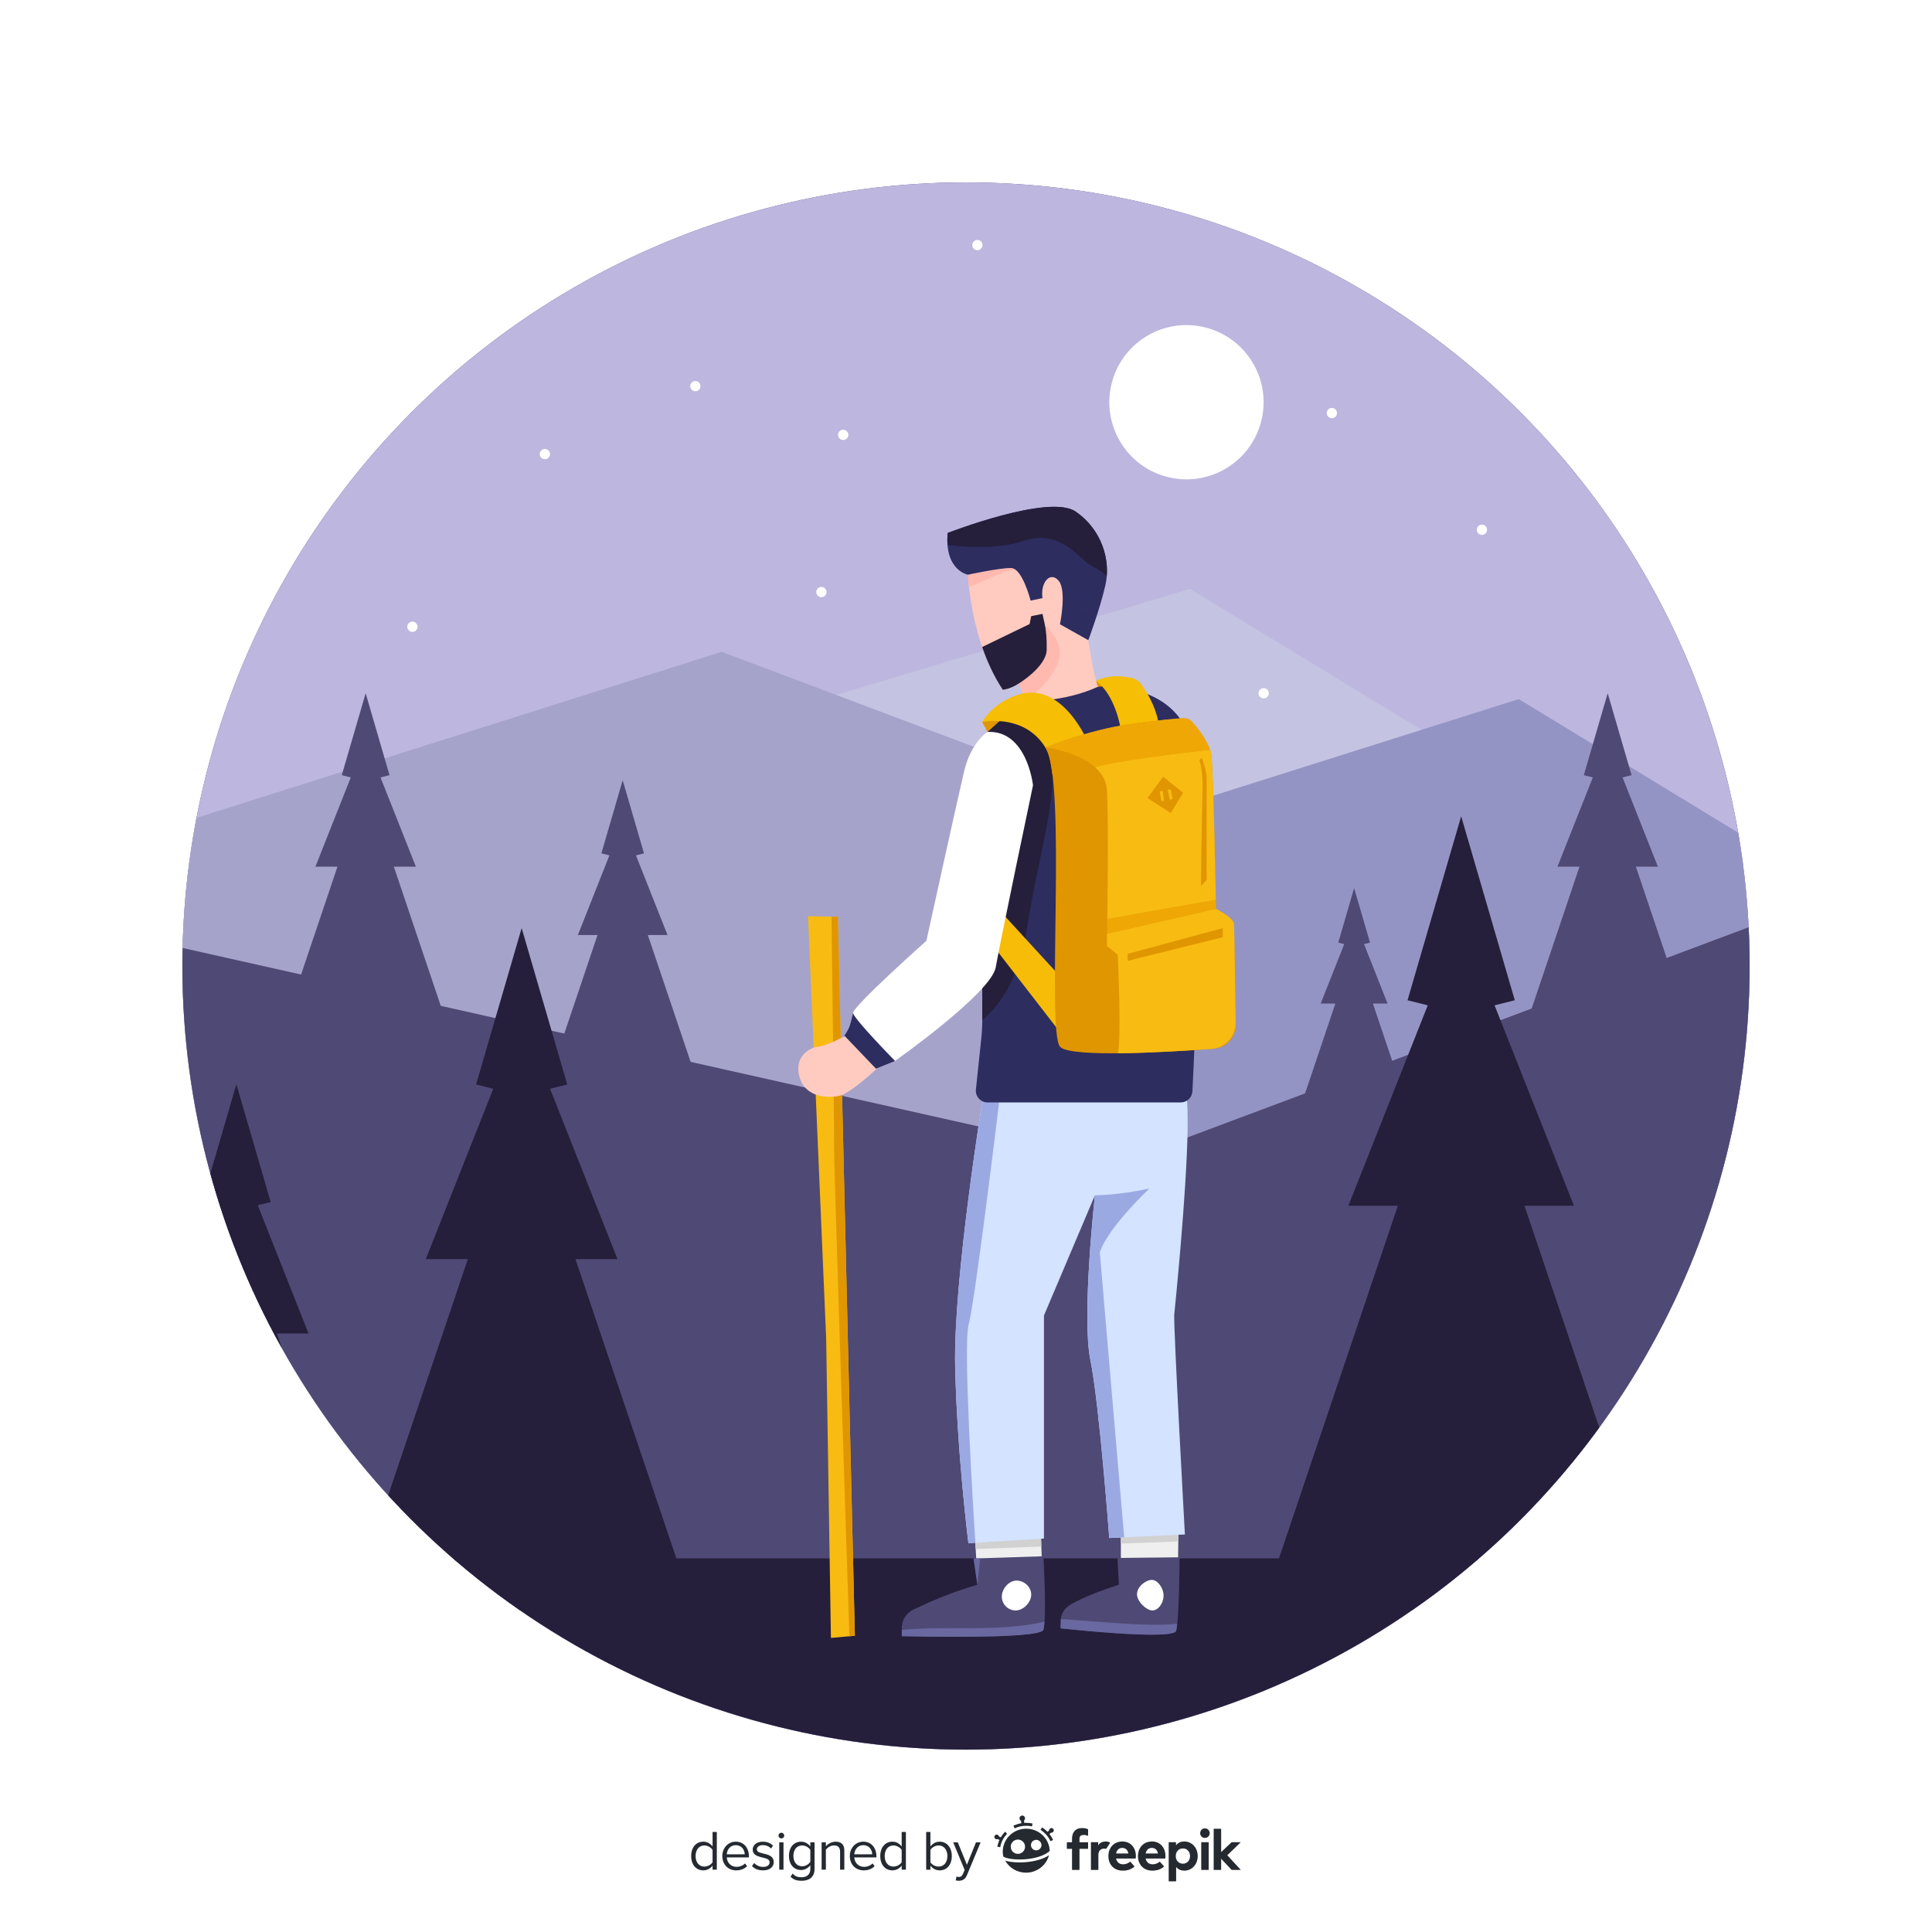 <?xml version="1.0" encoding="utf-8"?>
<!-- Generator: Adobe Illustrator 27.5.0, SVG Export Plug-In . SVG Version: 6.00 Build 0)  -->
<svg version="1.1" xmlns="http://www.w3.org/2000/svg" xmlns:xlink="http://www.w3.org/1999/xlink" x="0px" y="0px"
	 viewBox="0 0 500 500" style="enable-background:new 0 0 500 500;" xml:space="preserve">
<g id="BACKGROUND">
	<rect style="fill:#FFFFFF;" width="500" height="500"/>
</g>
<g id="OBJECTS">
	<g>
		<defs>
			<circle id="SVGID_1_" cx="250" cy="250" r="202.8"/>
		</defs>
		<clipPath id="SVGID_00000078750267247692488930000004563012747922073997_">
			<use xlink:href="#SVGID_1_"  style="overflow:visible;"/>
		</clipPath>
		
			<rect x="-10.647" style="clip-path:url(#SVGID_00000078750267247692488930000004563012747922073997_);fill:#4F4975;" width="500" height="500"/>
		
			<circle style="clip-path:url(#SVGID_00000078750267247692488930000004563012747922073997_);fill:#BDB6DF;" cx="250" cy="250" r="202.8"/>
		<polygon style="clip-path:url(#SVGID_00000078750267247692488930000004563012747922073997_);fill:#C4C3E2;" points="
			180.539,190.586 307.935,152.398 432.404,228.138 359.451,309.339 180.539,233.044 		"/>
		<polygon style="clip-path:url(#SVGID_00000078750267247692488930000004563012747922073997_);fill:#A6A3CB;" points="
			37.349,215.923 186.78,168.687 387.818,244.427 326.321,334.676 37.349,258.381 		"/>
		<polygon style="clip-path:url(#SVGID_00000078750267247692488930000004563012747922073997_);fill:#9494C4;" points="
			254.689,224.66 393.057,180.921 490.467,240.228 490.463,343.413 254.689,316.289 		"/>
		<g style="clip-path:url(#SVGID_00000078750267247692488930000004563012747922073997_);">
			<polygon style="fill:#4F4975;" points="101.925,224.291 107.626,224.291 98.48,201.197 100.808,200.613 94.939,180.473 
				94.63,179.414 94.321,180.473 88.452,200.613 90.78,201.197 81.634,224.291 87.335,224.291 73.558,265.158 91.948,265.158 
				97.312,265.158 115.702,265.158 			"/>
			<polygon style="fill:#4F4975;" points="423.363,224.291 429.064,224.291 419.918,201.197 422.247,200.613 416.378,180.473 
				416.069,179.414 415.76,180.473 409.891,200.613 412.219,201.197 403.073,224.291 408.774,224.291 394.997,265.158 
				413.387,265.158 418.751,265.158 437.141,265.158 			"/>
			<polygon style="fill:#4F4975;" points="167.661,241.983 172.749,241.983 164.586,221.371 166.665,220.85 161.426,202.875 
				161.15,201.93 160.875,202.875 155.636,220.85 157.715,221.371 149.552,241.983 154.64,241.983 142.343,278.458 158.756,278.458 
				163.544,278.458 179.958,278.458 			"/>
			<polygon style="fill:#4F4975;" points="355.304,259.716 359.1,259.716 353.011,244.34 354.561,243.952 350.653,230.543 
				350.448,229.838 350.242,230.543 346.334,243.952 347.885,244.34 341.796,259.716 345.591,259.716 336.418,286.924 
				348.662,286.924 352.233,286.924 364.477,286.924 			"/>
		</g>
		<polygon style="clip-path:url(#SVGID_00000078750267247692488930000004563012747922073997_);fill:#4F4975;" points="
			30.88,241.661 291.812,300.172 471.525,232.868 471.525,416.784 30.88,416.784 		"/>
		<polygon style="clip-path:url(#SVGID_00000078750267247692488930000004563012747922073997_);fill:#251F3B;" points="
			-8.691,403.31 489.353,403.31 489.353,500 -10.647,500 		"/>
		<g style="clip-path:url(#SVGID_00000078750267247692488930000004563012747922073997_);">
			<g>
				<polygon style="fill:#F8BB12;" points="209.121,237.103 213.813,346.446 215.04,423.889 221.237,423.335 216.836,237.265 				
					"/>
				<path style="fill:#E09600;" d="M216.836,237.265l-1.632-0.034c0.132,10.38,0.729,57.842,0.674,60.906
					c-0.052,2.861,2.936,94.516,3.944,125.325l1.415-0.126L216.836,237.265z"/>
			</g>
			<g>
				<g>
					<polygon style="fill:#EFEFEF;" points="252.387,398.481 252.715,404.85 269.638,403.978 269.385,397.114 					"/>
					<polygon style="fill:#EFEFEF;" points="290.08,397.118 290.08,403.495 304.884,403.495 304.972,396.627 					"/>
					<polygon style="fill:#D1D1D1;" points="252.387,398.481 252.51,400.876 269.5,400.245 269.385,397.114 					"/>
					<polygon style="fill:#D1D1D1;" points="304.972,396.627 290.08,397.118 290.08,399.48 304.943,398.928 					"/>
				</g>
				<g>
					<path style="fill:#D4E3FF;" d="M254.344,284.272c0,0-7.663,46.979-7.152,69.457c0.511,22.478,3.431,45.652,3.431,45.652
						l19.553-1.206v-57.728l13.188-31.1c0,0-3.477,31.355-1.178,42.594c2.299,11.239,4.889,46.097,4.889,46.097l19.576-0.918
						c0,0-3.009-54.375-2.754-56.929c0.171-1.712,3.167-30.86,3.454-47.712c0.141-8.299-0.613-11.875-0.613-11.875L254.344,284.272z
						"/>
					<path style="fill:#9BA9E3;" d="M250.696,342.707c1.458-4.999,6.751-48.185,8.032-58.741l-4.384,0.307
						c0,0-7.663,46.979-7.152,69.457c0.511,22.478,3.431,45.652,3.431,45.652l1.803-0.111
						C251.822,389.865,249.22,347.766,250.696,342.707z"/>
					<path style="fill:#9BA9E3;" d="M297.484,307.573c-8.116,1.774-14.12,1.774-14.12,1.774s-3.477,31.355-1.178,42.594
						c2.299,11.239,4.889,46.097,4.889,46.097l3.782-0.177l0.083-0.004l-6.312-73.73
						C286.741,317.639,297.484,307.573,297.484,307.573z"/>
				</g>
				<polygon style="fill:#E09600;" points="283.526,176.43 283.28,178.301 286.135,177.755 283.657,176.216 				"/>
				<g>
					<path style="fill:#FFCBC0;" d="M263.587,176.953c-2.425,1.507-4.066,1.549-4.066,1.549
						c-8.386-12.578-9.014-29.769-9.014-29.769s10.967-4.659,18.533-3.014c7.566,1.645,12.61,19.956,12.61,19.956
						s1.535,10.088,2.522,12.062c0,0-7.018,4.386-18.531,3.618L263.587,176.953z"/>
					<path style="fill:#FFB9AE;" d="M267.339,147.658c3.682,1.179,8.34,1.575,11.065,4.24c-2.215-4.929-5.451-5.328-9.365-6.179
						c-7.566-1.645-18.533,3.014-18.533,3.014s0.045,1.192,0.26,3.165C256.337,149.942,261.841,145.897,267.339,147.658z"/>
					<path style="fill:#FFB9AE;" d="M274.191,167.877c-0.31-2.174-2.161-4.528-3.166-5.67l-0.481,0.152
						c0.167,1.012,0.392,2.924,0.346,5.777c-0.072,4.439-7.304,8.817-7.304,8.817l2.053,4.403
						C273.42,174.958,274.621,170.884,274.191,167.877z"/>
				</g>
				<path style="fill:#FFCBC0;" d="M219.723,267.636c0,0-5.859,3.081-7.84,3.205c-1.981,0.124-6.474,2.361-4.989,7.808
					c1.486,5.447,7.304,5.571,10.275,4.952c2.971-0.619,9.904-7.18,9.904-7.18L219.723,267.636z"/>
				<path style="fill:#2D2D60;" d="M220.78,262.187c0,0-0.515,2.253-0.883,3.356c-0.368,1.103-1.378,2.481-1.378,2.481l8.178,8.546
					l4.936-2.002C231.633,274.567,225.798,261.588,220.78,262.187z"/>
				<path style="fill:#2D2D60;" d="M255.584,189.415c0,0,1.691-4.288,10.057-8.059c0,0,9.099,0.598,18.531-3.618
					c0,0,20.161-1.931,24.276,14.986c3.634,14.94,0.85,75.699,0.149,89.701c-0.081,1.621-1.419,2.888-3.042,2.888h-49.962
					c-1.809,0-3.219-1.567-3.029-3.366l1.375-13.033c0.185-1.753,0.278-3.515,0.278-5.278v-7.869L255.584,189.415z"/>
				<path style="fill:#251F3B;" d="M265.798,240.194c3.809-25.535,13.934-49.112-1.923-57.98c-6.834,3.534-8.291,7.201-8.291,7.201
					l-1.368,66.352v7.869c0,0.123-0.009,0.246-0.01,0.369C258.032,260.884,263.73,254.057,265.798,240.194z"/>
				<g>
					<path style="fill:#2D2D60;" d="M245.263,137.936c0,0,26.245-10.217,33.078-5.556c6.833,4.662,9.195,12.708,7.727,19.093
						s-4.418,14.202-4.418,14.202l-7.331-4.112c0,0,1.788-8.685-0.319-11.239c-2.107-2.554-4.789,0.256-4.215,4.47l-3.065,0.639
						c0,0-2.107-8.365-5.045-8.429c-2.937-0.064-11.168,1.729-11.168,1.729S244.369,147.642,245.263,137.936z"/>
					<path style="fill:#251F3B;" d="M264.805,140.001c8.171-2.887,13.211,2.8,16.037,5.249c1.826,1.583,4.189,2.237,5.574,3.955
						c0.511-5.929-2.029-12.701-8.075-16.826c-6.833-4.662-33.078,5.556-33.078,5.556c-0.106,1.148-0.107,2.167-0.038,3.086
						C248.375,141.427,258.048,142.389,264.805,140.001z"/>
				</g>
				<path style="fill:#441009;" d="M280.638,159.164l-1.131,0.258c0.012,0.03,0.024,0.06,0.035,0.089L280.638,159.164z"/>
				<path style="fill:#251F3B;" d="M270.544,162.359c-0.093-0.563-0.169-0.856-0.169-0.856l-0.585-2.631l-2.914,0.583l-0.419,2.048
					l-12.271,5.941c0.01,0.028,0.02,0.055,0.029,0.083c1.281,3.704,2.998,7.513,5.305,10.973c0,0,1.641-0.042,4.066-1.549
					c0,0,7.232-4.378,7.304-8.817C270.937,165.284,270.712,163.371,270.544,162.359z"/>
				<polygon style="fill:#E09600;" points="254.187,186.823 255.584,189.415 260.055,185.381 				"/>
				<path style="fill:#F6BE04;" d="M254.187,186.823c0,0,15.584-3.224,18.809,13.231l9.339-6.226c0,0-6.043-16.54-17.586-14.385
					C264.748,179.443,257.837,180.82,254.187,186.823z"/>
				<path style="fill:#F6BE04;" d="M290.024,188.63c0,0-1.264-8.669-6.367-12.414c0,0,3.16-2.032,9.057-0.816
					c1.104,0.228,2.067,0.885,2.724,1.801c1.318,1.838,3.472,5.321,4.294,9.398L290.024,188.63z"/>
				<polygon style="fill:#F7BC08;" points="260.055,237.103 273.714,251.986 273.714,266.34 257.882,245.864 				"/>
				<g>
					<path style="fill:#E09600;" d="M270.542,193.456c0,0,10.955-4.505,21.921-6.058c10.966-1.553,13.592-1.303,13.592-1.303
						s6.842,4.358,7.439,9.334c0.597,4.976,1.194,39.805,1.194,39.805s4.578,2.189,4.677,3.98c0.072,1.294,0.3,17.293,0.421,26.07
						c0.044,3.204-2.412,5.89-5.608,6.126c-11.56,0.855-36.96,2.381-39.793-0.452C270.704,267.277,276.217,201.945,270.542,193.456z
						"/>
					<path style="fill:#EFA706;" d="M286.499,241.661l28.189-6.427c0,0-0.007-0.473-0.043-2.366l-28.069,4.954
						C286.546,240.333,286.517,240.45,286.499,241.661z"/>
					<path style="fill:#F8BB12;" d="M286.48,204.495c0.359,6.39,0.216,23.576,0.097,33.326l28.069-4.954
						c-0.161-8.583-0.662-33.363-1.151-37.439c-0.057-0.476-0.186-0.944-0.346-1.406c-7.715,0.859-24.295,2.837-29.784,4.526
						C285.096,200.071,286.34,202.015,286.48,204.495z"/>
					<path style="fill:#F8BB12;" d="M319.365,239.215c-0.1-1.791-4.677-3.98-4.677-3.98l-28.189,6.427
						c-0.012,0.807-0.02,3.167-0.02,3.167l2.796,2.283c0,0,1.013,22.024,0.002,25.477c8.262-0.068,18.046-0.679,24.282-1.133
						c3.542-0.258,6.267-3.222,6.218-6.773C319.655,255.798,319.436,240.48,319.365,239.215z"/>
					<path style="fill:#EFA706;" d="M313.148,194.023c-1.04-2.998-3.287-5.777-4.591-7.222c-0.604-0.669-1.469-1.026-2.368-0.966
						c-1.996,0.133-6.292,0.51-13.726,1.563c-10.966,1.553-21.921,6.058-21.921,6.058s8.179,1.015,12.823,5.094
						C288.853,196.86,305.433,194.883,313.148,194.023z"/>
					<path style="fill:#E09600;" d="M282.335,198.915c0.274-0.12,0.629-0.242,1.03-0.365c-4.644-4.078-12.823-5.094-12.823-5.094
						c0.819,1.225,1.404,3.638,1.818,6.873"/>
					<path style="fill:#E09600;" d="M301.018,201.011l-4.049,5.529l6.013,3.861l3.217-5.22L301.018,201.011z M300.561,207.335
						l-0.426-2.469l0.766-0.285l0.329,2.675L300.561,207.335z M302.721,206.976l-0.509-2.647l0.817,0.036l0.387,2.443
						L302.721,206.976z"/>
					<polygon style="fill:#E09600;" points="291.845,246.856 316.45,240.194 316.45,242.553 291.845,248.66 					"/>
					<path style="fill:#E09600;" d="M310.388,196.697c0,0,1.061,2.475,0.825,8.838c-0.236,6.363-0.395,23.803-0.395,23.803
						l1.456-1.65c0,0,0-24.863,0-26.513s-1.256-5.005-1.256-5.005L310.388,196.697z"/>
				</g>
				<path style="fill:#FFFFFF;" d="M231.633,274.567c0,0,24.919-17.603,26.062-24.233c1.143-6.63,9.644-47.095,9.644-47.095
					s-1.518-14.271-11.755-13.825c0,0-4.271,2.544-6.098,10.318c-1.827,7.774-9.732,43.744-9.732,43.744
					s-19.237,17.129-18.973,18.71C221.044,263.768,231.633,274.567,231.633,274.567z"/>
				<path style="fill:#4F4975;" d="M251.96,403.343l18.074-0.589c0,0,0.914,15.816,0,19.03c-0.742,2.608-36.652,1.659-36.652,1.659
					l-0.002-2.153c-0.002-1.996,1.129-3.812,2.923-4.686c3.441-1.676,9.586-4.428,16.645-6.483L251.96,403.343z"/>
				<path style="fill:#6968A0;" d="M233.38,421.803l0.002,1.64c0,0,35.91,0.949,36.652-1.659c0.132-0.464,0.225-1.196,0.289-2.099
					C258.286,422.463,245.577,420.682,233.38,421.803z"/>
				<polygon style="fill:#6968A0;" points="251.96,403.343 252.947,410.121 253.684,403.287 				"/>
				<path style="fill:#FFFFFF;" d="M266.879,412.685c0,1.989-2.022,4.099-4.011,4.099c-1.989,0-3.601-1.612-3.601-3.601
					c0-1.989,1.817-4.128,3.806-4.128C265.061,409.054,266.879,410.696,266.879,412.685z"/>
				<path style="fill:#4F4975;" d="M289.196,403.202l16.079-0.177c0,0-0.054,15.835-0.891,19.026
					c-0.679,2.59-29.909-0.632-29.909-0.632l0.061-2.152c0.056-1.995,1.249-3.298,2.734-4.129c2.848-1.594,6.493-3.129,12.297-5.017
					L289.196,403.202z"/>
				<path style="fill:#6968A0;" d="M274.556,419.017c-0.006,0.084-0.019,0.165-0.021,0.25l-0.061,2.152
					c0,0,29.23,3.221,29.909,0.632c0.109-0.416,0.199-1.05,0.273-1.832C297.123,421.177,279.619,419.204,274.556,419.017z"/>
				<path style="fill:#FFFFFF;" d="M301.126,413.041c-0.058,1.988-1.453,3.786-2.94,3.742c-1.487-0.043-3.985-2.292-3.927-4.28
					c0.058-1.988,2.4-3.671,3.887-3.627C299.633,408.919,301.184,411.053,301.126,413.041z"/>
			</g>
		</g>
		<g style="clip-path:url(#SVGID_00000078750267247692488930000004563012747922073997_);">
			<polygon style="fill:#251F3B;" points="71.656,345.113 79.851,345.113 66.704,311.916 70.051,311.078 61.614,282.127 
				61.17,280.604 60.726,282.127 52.289,311.078 55.636,311.916 42.489,345.113 50.684,345.113 30.88,403.859 57.314,403.859 
				65.026,403.859 91.46,403.859 			"/>
			<polygon style="fill:#251F3B;" points="148.927,325.852 159.809,325.852 142.351,281.772 146.796,280.658 135.593,242.215 
				135.004,240.194 134.414,242.215 123.211,280.658 127.656,281.772 110.198,325.852 121.08,325.852 94.782,403.859 
				129.884,403.859 140.123,403.859 175.225,403.859 			"/>
			<polygon style="fill:#251F3B;" points="394.534,312.055 407.341,312.055 386.796,260.178 392.027,258.867 378.842,213.625 
				378.148,211.246 377.455,213.625 364.27,258.867 369.501,260.178 348.956,312.055 361.762,312.055 330.813,403.859 
				372.123,403.859 384.174,403.859 425.484,403.859 			"/>
		</g>
		
			<ellipse transform="matrix(0.228 -0.974 0.974 0.228 135.61 379.331)" style="clip-path:url(#SVGID_00000078750267247692488930000004563012747922073997_);fill:#FFFFFF;" cx="306.966" cy="104.166" rx="19.954" ry="19.954"/>
		<g style="clip-path:url(#SVGID_00000078750267247692488930000004563012747922073997_);">
			<path style="fill:#FFFFFF;" d="M219.548,112.545c0,0.733-0.594,1.327-1.328,1.327c-0.733,0-1.327-0.594-1.327-1.327
				c0-0.733,0.594-1.327,1.327-1.327C218.954,111.217,219.548,111.811,219.548,112.545z"/>
			<circle style="fill:#FFFFFF;" cx="383.518" cy="137.104" r="1.327"/>
			<circle style="fill:#FFFFFF;" cx="212.584" cy="153.225" r="1.327"/>
			<path style="fill:#FFFFFF;" d="M142.343,117.522c0,0.733-0.594,1.327-1.328,1.327c-0.733,0-1.327-0.594-1.327-1.327
				c0-0.733,0.594-1.328,1.327-1.328C141.749,116.195,142.343,116.789,142.343,117.522z"/>
			<path style="fill:#FFFFFF;" d="M254.275,63.426c0,0.733-0.594,1.327-1.327,1.327s-1.327-0.594-1.327-1.327
				c0-0.733,0.594-1.327,1.327-1.327S254.275,62.693,254.275,63.426z"/>
			<circle style="fill:#FFFFFF;" cx="344.688" cy="106.902" r="1.327"/>
			<path style="fill:#FFFFFF;" d="M328.367,179.414c0,0.733-0.594,1.328-1.328,1.328c-0.733,0-1.328-0.594-1.328-1.328
				c0-0.733,0.594-1.327,1.328-1.327C327.773,178.087,328.367,178.681,328.367,179.414z"/>
			<path style="fill:#FFFFFF;" d="M108.057,162.207c0,0.733-0.594,1.327-1.328,1.327c-0.733,0-1.327-0.594-1.327-1.327
				s0.594-1.328,1.327-1.328C107.463,160.88,108.057,161.474,108.057,162.207z"/>
			<path style="fill:#FFFFFF;" d="M181.285,99.933c0,0.733-0.594,1.328-1.327,1.328c-0.733,0-1.328-0.594-1.328-1.328
				c0-0.733,0.594-1.327,1.328-1.327C180.691,98.605,181.285,99.2,181.285,99.933z"/>
		</g>
	</g>
</g>
<g id="DESIGNED_BY_FREEPIK">
	<g>
		<g id="XMLID_29_">
			<g id="XMLID_48_">
				<path id="XMLID_56_" style="fill:#252A30;" d="M260.104,474.049c-0.432,0.443-0.803,0.931-1.108,1.453l-0.465-0.241
					c-0.067-0.298-0.349-0.503-0.659-0.466c-0.331,0.039-0.568,0.339-0.529,0.67c0.039,0.331,0.339,0.568,0.67,0.529
					c0.066-0.008,0.127-0.026,0.184-0.052l0.451,0.234c-0.251,0.554-0.433,1.139-0.539,1.744l0.746,0.132
					c0.23-1.306,0.85-2.507,1.792-3.473L260.104,474.049z"/>
				<path id="XMLID_55_" style="fill:#252A30;" d="M265.592,471.747c-0.171,0-0.341,0.006-0.51,0.017l-0.074-0.626
					c0.188-0.149,0.296-0.389,0.266-0.645c-0.046-0.393-0.402-0.674-0.795-0.628c-0.393,0.046-0.674,0.402-0.628,0.795
					c0.03,0.254,0.189,0.461,0.404,0.564l0.074,0.624c-0.714,0.116-1.403,0.332-2.06,0.646l0.327,0.684
					c0.934-0.447,1.942-0.673,2.995-0.673c0.496,0,0.993,0.053,1.475,0.158l0.161-0.741
					C266.692,471.806,266.142,471.747,265.592,471.747z"/>
				<path id="XMLID_54_" style="fill:#252A30;" d="M272.194,474.295c0.331-0.04,0.566-0.341,0.526-0.672
					c-0.04-0.331-0.341-0.566-0.672-0.526c-0.309,0.038-0.535,0.304-0.53,0.609l-0.416,0.363c-0.418-0.43-0.889-0.813-1.408-1.139
					l-0.404,0.641c1.134,0.715,2.021,1.726,2.563,2.925l0.69-0.313c-0.251-0.554-0.568-1.072-0.942-1.545l0.402-0.351
					C272.065,474.299,272.129,474.303,272.194,474.295z"/>
				<path id="XMLID_53_" style="fill:#252A30;" d="M265.044,481.956c-0.386,0.023-0.775,0.035-1.157,0.035
					c-0.88,0-1.733-0.061-2.478-0.179c-0.39-0.062-0.846-0.155-1.27-0.292c1.046,1.861,3.069,3.125,5.388,3.125
					c2.855,0,5.262-1.916,5.95-4.504c-0.682,0.449-1.505,0.825-2.459,1.123C267.839,481.631,266.463,481.871,265.044,481.956z"/>
				<path id="XMLID_49_" style="fill:#252A30;" d="M265.592,473.263c-3.352,0-6.08,2.666-6.08,5.944
					c0,0.426,0.046,0.849,0.137,1.261c0.673,0.483,2.706,0.89,5.348,0.731c2.879-0.173,5.297-0.957,6.672-2.159
					c-0.006-0.195-0.021-0.39-0.045-0.582C271.244,475.497,268.65,473.263,265.592,473.263z M263.432,479.778
					c-1.02,0-1.85-0.83-1.85-1.85c0-1.02,0.83-1.85,1.85-1.85c1.02,0,1.85,0.83,1.85,1.85
					C265.282,478.949,264.452,479.778,263.432,479.778z M268.17,478.87c-0.75,0-1.36-0.61-1.36-1.36c0-0.75,0.61-1.36,1.36-1.36
					c0.75,0,1.361,0.61,1.361,1.36C269.53,478.26,268.92,478.87,268.17,478.87z"/>
			</g>
			<path id="XMLID_46_" style="fill:#252A30;" d="M281.595,475.131c-0.295-0.116-0.805-0.309-1.382-0.237
				c-0.551,0.069-0.844,0.34-0.844,1.007v0.866h2.228v1.717h-2.228v5.455h-1.932v-5.455h-1.34v-1.717h1.34v-0.888
				c0-1.68,0.896-2.783,2.568-2.783c0.643,0,1.157,0.122,1.59,0.308L281.595,475.131z"/>
			<path id="XMLID_44_" style="fill:#252A30;" d="M286.298,478.463c-0.177-0.03-0.358-0.046-0.526-0.046
				c-0.895,0-1.51,0.548-1.51,1.613v3.908h-1.932v-7.172h1.873v0.785c0.451-0.673,1.14-0.977,2.021-0.977
				c0.414,0,0.848,0.128,1.094,0.337L286.298,478.463z"/>
			<path id="XMLID_41_" style="fill:#252A30;" d="M293.965,480.341c0,0.222-0.015,0.489-0.037,0.651h-5.085
				c0.207,1.036,0.933,1.488,1.843,1.488c0.622,0,1.295-0.252,1.813-0.688l1.133,1.243c-0.814,0.748-1.85,1.088-3.057,1.088
				c-2.198,0-3.723-1.495-3.723-3.752c0-2.258,1.48-3.797,3.627-3.797C292.544,476.573,293.958,478.106,293.965,480.341z
				 M288.851,479.675h3.175c-0.177-0.918-0.733-1.436-1.562-1.436C289.554,478.239,289.021,478.787,288.851,479.675z"/>
			<path id="XMLID_38_" style="fill:#252A30;" d="M301.618,480.341c0,0.222-0.015,0.489-0.037,0.651h-5.085
				c0.207,1.036,0.932,1.488,1.843,1.488c0.622,0,1.295-0.252,1.814-0.688l1.132,1.243c-0.814,0.748-1.85,1.088-3.057,1.088
				c-2.198,0-3.723-1.495-3.723-3.752c0-2.258,1.48-3.797,3.627-3.797C300.197,476.573,301.611,478.106,301.618,480.341z
				 M296.504,479.675h3.175c-0.178-0.918-0.733-1.436-1.562-1.436C297.207,478.239,296.674,478.787,296.504,479.675z"/>
			<path id="XMLID_35_" style="fill:#252A30;" d="M309.964,480.348c0,2.154-1.495,3.775-3.471,3.775
				c-0.962,0-1.643-0.377-2.109-0.933v3.708h-1.924v-10.133h1.887v0.792c0.466-0.585,1.155-0.984,2.139-0.984
				C308.469,476.573,309.964,478.194,309.964,480.348z M304.287,480.348c0,1.132,0.747,1.976,1.843,1.976
				c1.14,0,1.85-0.881,1.85-1.976c0-1.095-0.711-1.976-1.85-1.976C305.035,478.372,304.287,479.216,304.287,480.348z"/>
			<path id="XMLID_32_" style="fill:#252A30;" d="M313.067,474.42c0,0.696-0.54,1.229-1.236,1.229c-0.696,0-1.229-0.533-1.229-1.229
				c0-0.696,0.533-1.243,1.229-1.243C312.527,473.176,313.067,473.724,313.067,474.42z M312.809,483.938h-1.932v-7.172h1.932
				V483.938z"/>
			<path id="XMLID_30_" style="fill:#252A30;" d="M316.032,479.319l2.702-2.554h2.368l-3.479,3.375l3.501,3.797h-2.376l-2.716-2.901
				v2.901H314.1V473.28h1.932V479.319z"/>
		</g>
		<g>
			<path style="fill:#252A30;" d="M184.412,483.873v-1.055c-0.527,0.718-1.391,1.23-2.387,1.23c-1.846,0-3.149-1.406-3.149-3.706
				c0-2.256,1.289-3.721,3.149-3.721c0.952,0,1.816,0.469,2.387,1.245v-3.765h1.099v9.77H184.412z M184.412,481.954v-3.208
				c-0.395-0.615-1.245-1.143-2.124-1.143c-1.421,0-2.27,1.172-2.27,2.739c0,1.567,0.85,2.724,2.27,2.724
				C183.168,483.067,184.017,482.569,184.412,481.954z"/>
			<path style="fill:#252A30;" d="M186.932,480.328c0-2.051,1.465-3.706,3.486-3.706c2.139,0,3.398,1.67,3.398,3.794v0.279h-5.727
				c0.088,1.333,1.025,2.446,2.549,2.446c0.805,0,1.626-0.322,2.182-0.893l0.527,0.718c-0.703,0.703-1.655,1.084-2.812,1.084
				C188.44,484.049,186.932,482.54,186.932,480.328z M190.403,477.531c-1.509,0-2.256,1.274-2.314,2.358h4.643
				C192.718,478.834,192.015,477.531,190.403,477.531z"/>
			<path style="fill:#252A30;" d="M194.607,482.935l0.571-0.791c0.469,0.542,1.362,1.011,2.329,1.011c1.084,0,1.67-0.513,1.67-1.216
				c0-1.714-4.38-0.659-4.38-3.281c0-1.098,0.952-2.036,2.636-2.036c1.201,0,2.051,0.454,2.622,1.025l-0.513,0.762
				c-0.424-0.513-1.201-0.894-2.109-0.894c-0.967,0-1.567,0.483-1.567,1.113c0,1.553,4.38,0.527,4.38,3.281
				c0,1.187-0.952,2.139-2.783,2.139C196.306,484.049,195.325,483.697,194.607,482.935z"/>
			<path style="fill:#252A30;" d="M201.477,475.055c0-0.41,0.337-0.747,0.732-0.747c0.41,0,0.747,0.337,0.747,0.747
				c0,0.41-0.337,0.732-0.747,0.732C201.814,475.787,201.477,475.465,201.477,475.055z M201.667,483.873v-7.075h1.099v7.075H201.667
				z"/>
			<path style="fill:#252A30;" d="M204.582,485.689l0.556-0.82c0.586,0.703,1.289,0.967,2.3,0.967c1.172,0,2.27-0.571,2.27-2.124
				v-1.011c-0.513,0.718-1.377,1.26-2.373,1.26c-1.845,0-3.149-1.377-3.149-3.662c0-2.27,1.289-3.676,3.149-3.676
				c0.952,0,1.802,0.469,2.373,1.245v-1.069h1.098v6.87c0,2.344-1.641,3.076-3.369,3.076
				C206.237,486.744,205.417,486.509,204.582,485.689z M209.709,481.837v-3.091c-0.381-0.615-1.23-1.143-2.109-1.143
				c-1.421,0-2.27,1.128-2.27,2.695c0,1.553,0.849,2.695,2.27,2.695C208.478,482.994,209.328,482.452,209.709,481.837z"/>
			<path style="fill:#252A30;" d="M217.413,483.873v-4.629c0-1.245-0.63-1.641-1.582-1.641c-0.865,0-1.685,0.527-2.095,1.099v5.17
				h-1.099v-7.075h1.099v1.025c0.498-0.586,1.465-1.201,2.519-1.201c1.48,0,2.256,0.747,2.256,2.285v4.966H217.413z"/>
			<path style="fill:#252A30;" d="M219.932,480.328c0-2.051,1.465-3.706,3.486-3.706c2.139,0,3.398,1.67,3.398,3.794v0.279h-5.727
				c0.088,1.333,1.025,2.446,2.549,2.446c0.806,0,1.626-0.322,2.183-0.893l0.527,0.718c-0.703,0.703-1.655,1.084-2.812,1.084
				C221.441,484.049,219.932,482.54,219.932,480.328z M223.404,477.531c-1.509,0-2.256,1.274-2.314,2.358h4.643
				C225.718,478.834,225.015,477.531,223.404,477.531z"/>
			<path style="fill:#252A30;" d="M233.35,483.873v-1.055c-0.527,0.718-1.392,1.23-2.388,1.23c-1.846,0-3.149-1.406-3.149-3.706
				c0-2.256,1.289-3.721,3.149-3.721c0.952,0,1.817,0.469,2.388,1.245v-3.765h1.098v9.77H233.35z M233.35,481.954v-3.208
				c-0.396-0.615-1.245-1.143-2.124-1.143c-1.421,0-2.27,1.172-2.27,2.739c0,1.567,0.849,2.724,2.27,2.724
				C232.105,483.067,232.954,482.569,233.35,481.954z"/>
			<path style="fill:#252A30;" d="M239.692,483.873v-9.77h1.098v3.765c0.572-0.776,1.421-1.245,2.388-1.245
				c1.845,0,3.149,1.465,3.149,3.721c0,2.299-1.304,3.706-3.149,3.706c-0.996,0-1.86-0.513-2.388-1.23v1.055H239.692z
				 M242.9,483.067c1.436,0,2.285-1.157,2.285-2.724c0-1.567-0.85-2.739-2.285-2.739c-0.864,0-1.728,0.527-2.109,1.143v3.208
				C241.171,482.569,242.036,483.067,242.9,483.067z"/>
			<path style="fill:#252A30;" d="M247.528,485.645c0.161,0.073,0.425,0.117,0.601,0.117c0.483,0,0.805-0.161,1.055-0.747
				l0.469-1.069l-2.959-7.148h1.187l2.358,5.801l2.344-5.801h1.201l-3.545,8.51c-0.425,1.025-1.143,1.421-2.08,1.435
				c-0.234,0-0.601-0.044-0.806-0.103L247.528,485.645z"/>
		</g>
	</g>
</g>
</svg>
